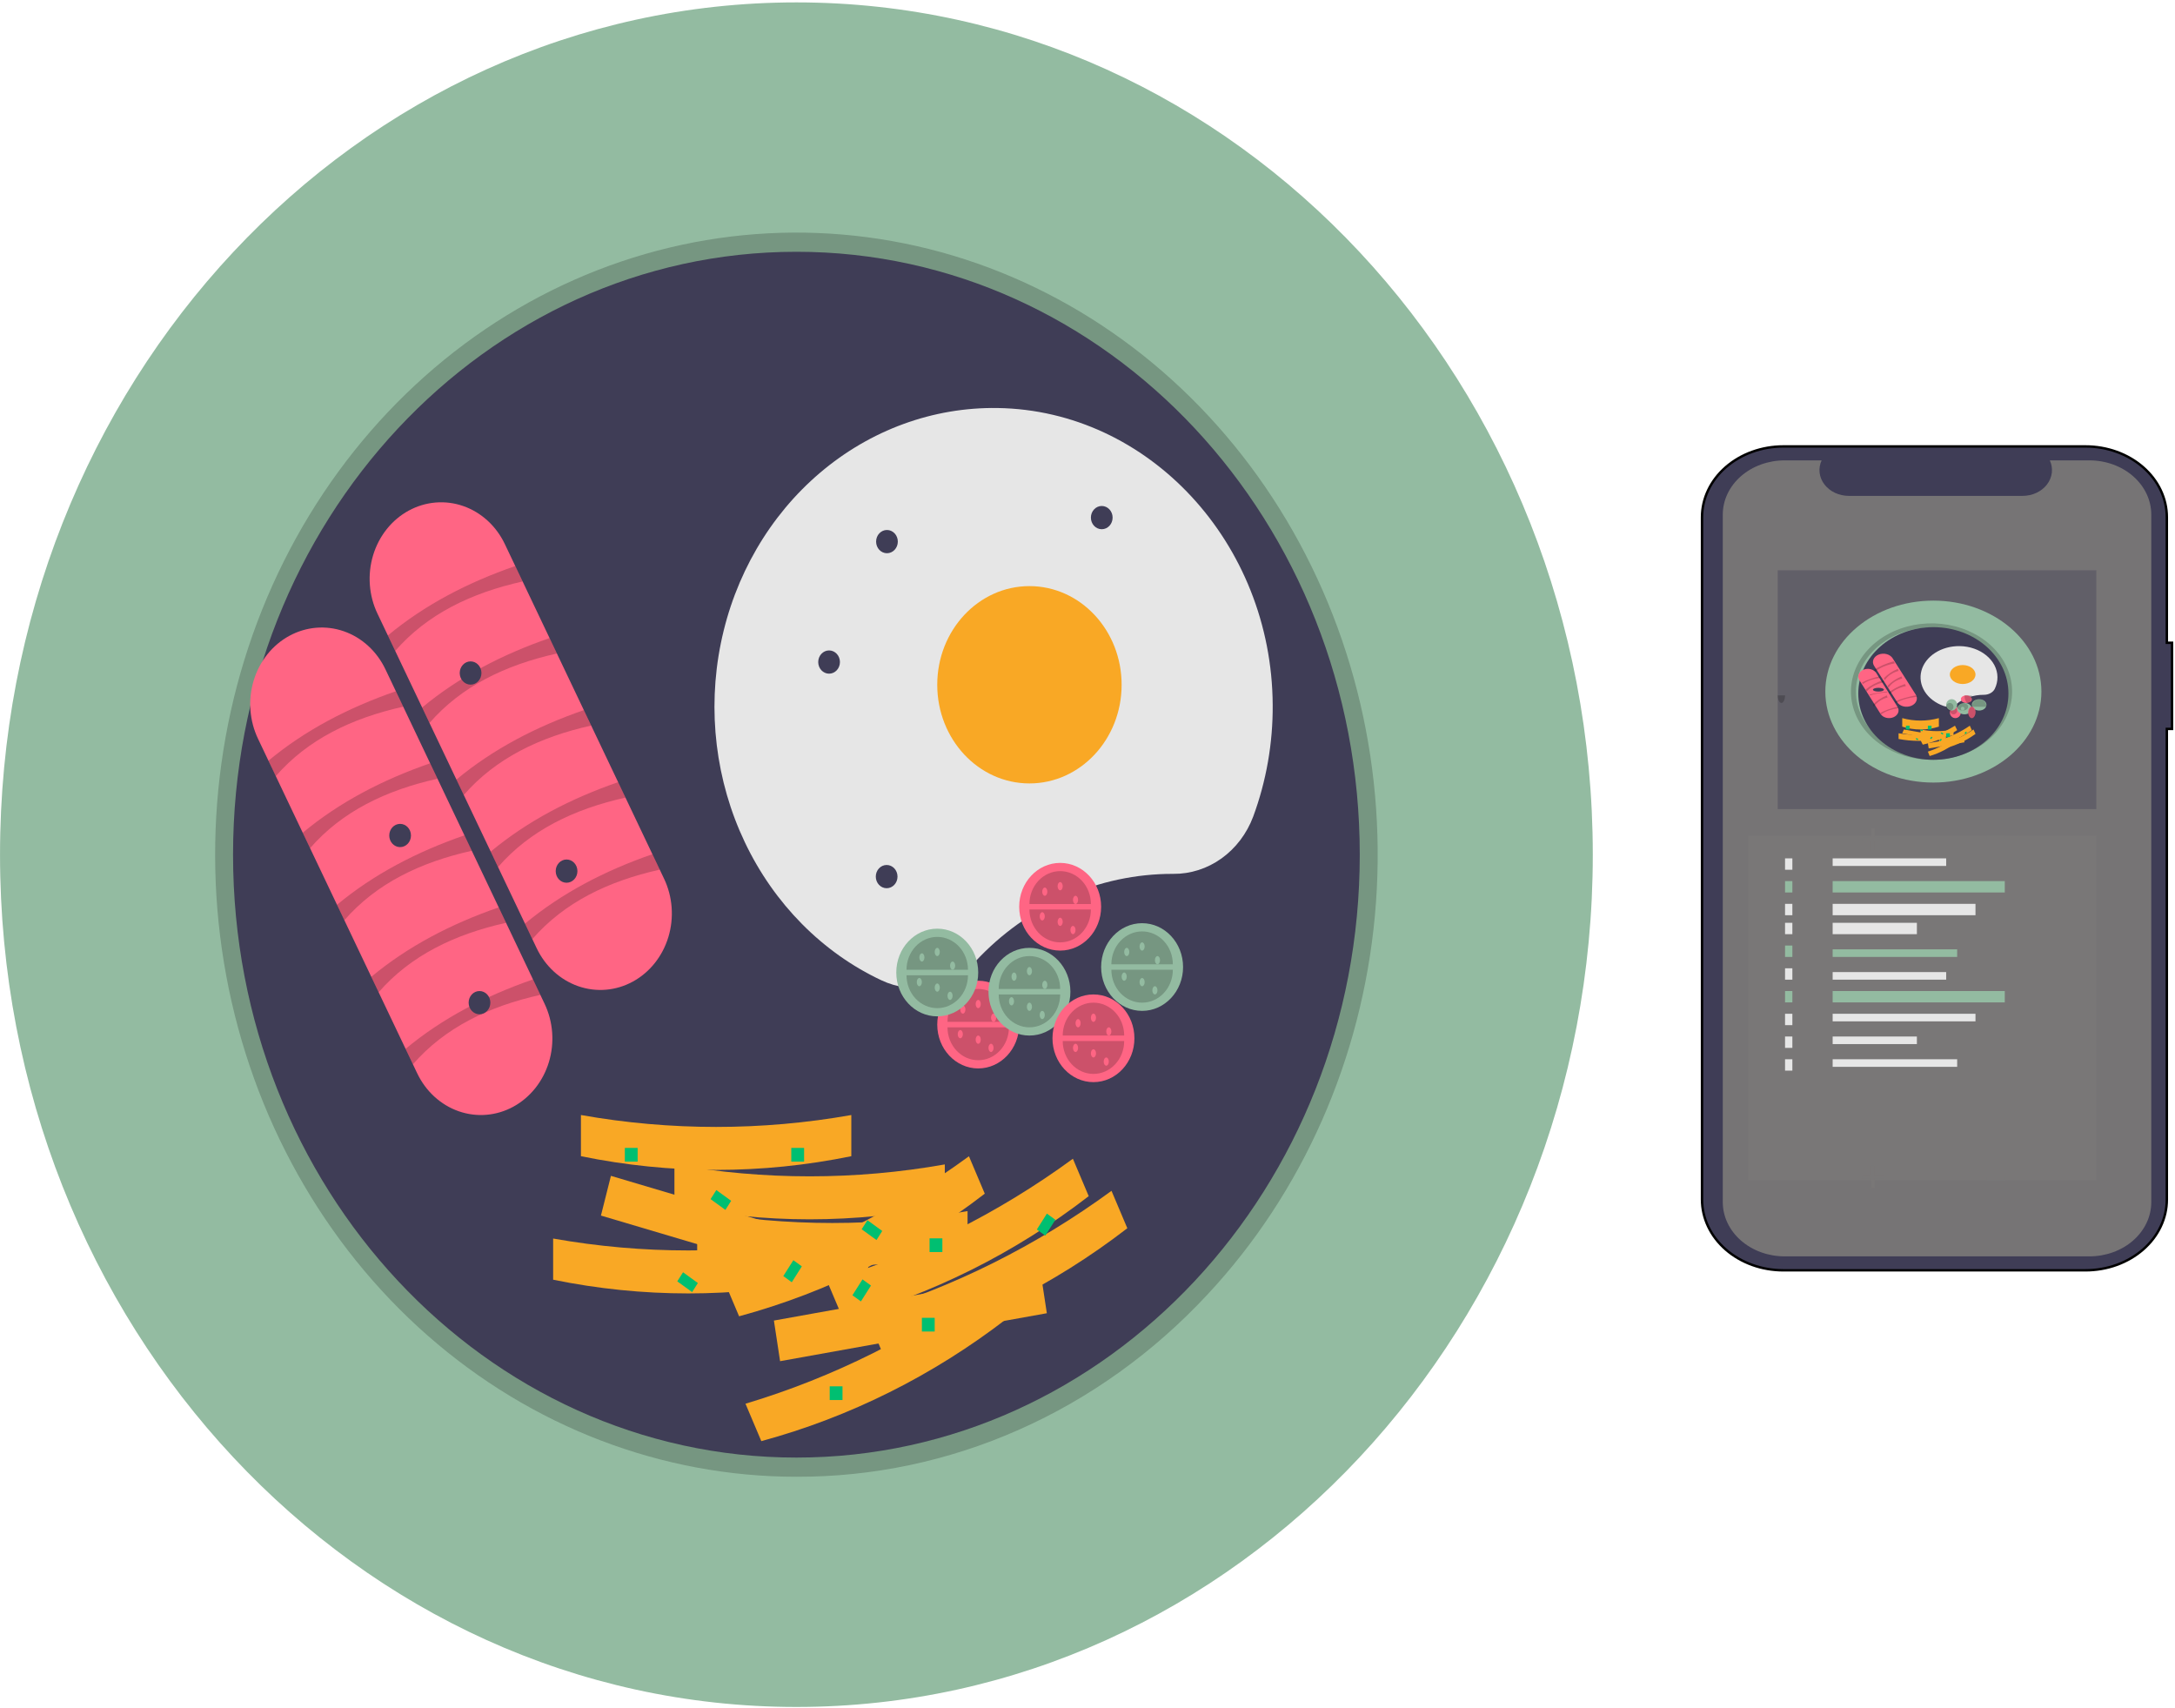 <svg width="899" height="706" viewBox="0 0 899 706" fill="none" xmlns="http://www.w3.org/2000/svg">
<path d="M329.182 705.464C510.979 705.464 658.354 547.762 658.354 353.227C658.354 158.693 510.979 0.991 329.182 0.991C147.386 0.991 0.01 158.693 0.01 353.227C0.01 547.762 147.386 705.464 329.182 705.464Z" fill="#93BBA1"/>
<path opacity="0.2" d="M329.182 610.326C273.596 610.325 219.73 589.701 176.762 551.967C133.794 514.232 104.382 461.723 93.538 403.385C82.694 345.047 91.089 284.491 117.292 232.034C143.495 179.576 185.886 138.464 237.24 115.702C288.595 92.94 345.737 89.936 398.929 107.203C452.121 124.469 498.073 160.938 528.955 210.394C559.837 259.85 573.737 319.235 568.289 378.429C562.841 437.623 538.38 492.965 499.075 535.024C476.816 558.972 450.339 577.959 421.177 590.885C392.015 603.81 360.747 610.418 329.182 610.326ZM329.182 111.985C204.871 111.985 103.737 220.206 103.737 353.227C103.737 486.248 204.871 594.47 329.182 594.47C453.493 594.47 554.628 486.248 554.628 353.227C554.628 220.206 453.493 111.985 329.182 111.985Z" fill="black"/>
<path d="M329.182 602.398C457.784 602.398 562.037 490.84 562.037 353.227C562.037 215.614 457.784 104.057 329.182 104.057C200.58 104.057 96.328 215.614 96.328 353.227C96.328 490.84 200.58 602.398 329.182 602.398Z" fill="#3F3D56"/>
<path d="M156.013 253.594C154.247 249.893 153.18 245.856 152.874 241.714C152.567 237.571 153.026 233.404 154.225 229.452C155.424 225.499 157.339 221.838 159.861 218.678C162.383 215.518 165.462 212.921 168.923 211.035C172.383 209.15 176.157 208.012 180.029 207.688C183.901 207.364 187.794 207.86 191.486 209.147C195.179 210.434 198.598 212.487 201.549 215.189C204.499 217.891 206.923 221.189 208.682 224.894L274.469 363.132C276.235 366.833 277.302 370.871 277.609 375.013C277.916 379.156 277.456 383.322 276.258 387.275C275.059 391.227 273.143 394.888 270.621 398.048C268.099 401.208 265.02 403.806 261.56 405.691C258.099 407.577 254.325 408.715 250.453 409.039C246.582 409.363 242.688 408.867 238.996 407.58C235.303 406.293 231.884 404.239 228.934 401.537C225.983 398.835 223.559 395.538 221.801 391.833L156.013 253.594Z" fill="#FF6584"/>
<path opacity="0.2" d="M163.351 269.013L160.315 262.633C175.468 250.034 193.263 240.768 212.983 233.933L216.019 240.313C194.676 245.069 176.517 253.871 163.351 269.013Z" fill="black"/>
<path opacity="0.2" d="M177.521 298.788L174.484 292.407C189.638 279.808 207.432 270.542 227.153 263.707L230.189 270.087C208.845 274.843 190.687 283.645 177.521 298.788Z" fill="black"/>
<path opacity="0.2" d="M191.69 328.562L188.654 322.182C203.808 309.583 221.602 300.317 241.322 293.481L244.359 299.862C223.015 304.618 204.857 313.419 191.69 328.562Z" fill="black"/>
<path opacity="0.2" d="M205.86 358.336L202.824 351.956C217.977 339.357 235.771 330.091 255.492 323.256L258.528 329.636C237.185 334.392 219.026 343.194 205.86 358.336Z" fill="black"/>
<path opacity="0.2" d="M220.03 388.111L216.993 381.73C232.147 369.131 249.941 359.865 269.661 353.03L272.698 359.41C251.354 364.166 233.196 372.968 220.03 388.111Z" fill="black"/>
<path d="M106.658 305.346C104.892 301.645 103.826 297.608 103.519 293.465C103.213 289.323 103.672 285.157 104.871 281.204C106.07 277.252 107.985 273.592 110.507 270.432C113.029 267.272 116.108 264.675 119.569 262.79C123.029 260.904 126.803 259.767 130.674 259.442C134.545 259.118 138.438 259.614 142.131 260.901C145.823 262.187 149.242 264.24 152.193 266.942C155.143 269.644 157.567 272.941 159.326 276.645L225.113 414.883C228.66 422.356 229.29 431.03 226.864 438.999C224.438 446.967 219.155 453.58 212.176 457.383C205.196 461.187 197.091 461.869 189.641 459.282C182.192 456.694 176.007 451.048 172.445 443.584L106.658 305.346Z" fill="#FF6584"/>
<path opacity="0.2" d="M113.995 320.765L110.959 314.384C126.113 301.785 143.907 292.519 163.627 285.684L166.664 292.064C145.32 296.82 127.162 305.622 113.995 320.765Z" fill="black"/>
<path opacity="0.2" d="M128.165 350.539L125.129 344.159C140.282 331.56 158.076 322.294 177.797 315.458L180.833 321.839C159.49 326.595 141.331 335.396 128.165 350.539Z" fill="black"/>
<path opacity="0.2" d="M142.335 380.313L139.298 373.933C154.452 361.334 172.246 352.068 191.966 345.233L195.003 351.613C173.659 356.369 155.501 365.171 142.335 380.313Z" fill="black"/>
<path opacity="0.2" d="M156.504 410.088L153.468 403.707C168.621 391.108 186.416 381.842 206.136 375.007L209.173 381.387C187.829 386.143 169.67 394.945 156.504 410.088Z" fill="black"/>
<path opacity="0.2" d="M170.674 439.862L167.638 433.482C182.791 420.883 200.585 411.617 220.306 404.781L223.342 411.162C201.998 415.918 183.84 424.719 170.674 439.862Z" fill="black"/>
<path d="M484.772 361.156L484.979 361.156C492.065 361.219 499.005 358.996 504.892 354.776C510.78 350.556 515.342 344.536 517.983 337.5C523.417 322.803 526.155 307.125 526.048 291.321C525.679 224.429 474.822 169.552 412.315 168.627C385.694 168.228 359.764 177.692 338.92 195.414C318.075 213.136 303.599 238.026 297.945 265.865C292.291 293.704 295.807 322.778 307.897 348.159C319.988 373.541 339.908 393.668 364.282 405.128C370.723 408.18 377.876 409.077 384.802 407.703C391.728 406.328 398.105 402.746 403.095 397.426C413.799 385.912 426.527 376.779 440.545 370.554C454.563 364.329 469.594 361.135 484.772 361.156Z" fill="#E6E6E6"/>
<path d="M425.499 323.78C446.543 323.78 463.603 305.525 463.603 283.007C463.603 260.488 446.543 242.233 425.499 242.233C404.455 242.233 387.396 260.488 387.396 283.007C387.396 305.525 404.455 323.78 425.499 323.78Z" fill="#F9A825"/>
<path d="M342.687 278.422C345.166 278.422 347.176 276.271 347.176 273.618C347.176 270.966 345.166 268.815 342.687 268.815C340.208 268.815 338.198 270.966 338.198 273.618C338.198 276.271 340.208 278.422 342.687 278.422Z" fill="#3F3D56"/>
<path d="M194.507 282.952C196.986 282.952 198.995 280.802 198.995 278.149C198.995 275.496 196.986 273.345 194.507 273.345C192.028 273.345 190.018 275.496 190.018 278.149C190.018 280.802 192.028 282.952 194.507 282.952Z" fill="#3F3D56"/>
<path d="M366.61 228.642C369.089 228.642 371.099 226.492 371.099 223.839C371.099 221.186 369.089 219.036 366.61 219.036C364.131 219.036 362.121 221.186 362.121 223.839C362.121 226.492 364.131 228.642 366.61 228.642Z" fill="#3F3D56"/>
<path d="M366.482 367.091C368.961 367.091 370.971 364.941 370.971 362.288C370.971 359.635 368.961 357.485 366.482 357.485C364.003 357.485 361.994 359.635 361.994 362.288C361.994 364.941 364.003 367.091 366.482 367.091Z" fill="#3F3D56"/>
<path d="M455.391 218.722C457.87 218.722 459.879 216.571 459.879 213.919C459.879 211.266 457.87 209.115 455.391 209.115C452.912 209.115 450.902 211.266 450.902 213.919C450.902 216.571 452.912 218.722 455.391 218.722Z" fill="#3F3D56"/>
<path d="M165.381 350.102C167.86 350.102 169.869 347.952 169.869 345.299C169.869 342.646 167.86 340.496 165.381 340.496C162.902 340.496 160.892 342.646 160.892 345.299C160.892 347.952 162.902 350.102 165.381 350.102Z" fill="#3F3D56"/>
<path d="M198.192 419.191C200.671 419.191 202.681 417.04 202.681 414.387C202.681 411.735 200.671 409.584 198.192 409.584C195.713 409.584 193.703 411.735 193.703 414.387C193.703 417.04 195.713 419.191 198.192 419.191Z" fill="#3F3D56"/>
<path d="M404.331 441.57C413.684 441.57 421.266 433.456 421.266 423.448C421.266 413.44 413.684 405.327 404.331 405.327C394.978 405.327 387.396 413.44 387.396 423.448C387.396 433.456 394.978 441.57 404.331 441.57Z" fill="#FF6584"/>
<path opacity="0.2" d="M417.032 424.581C417.032 428.185 415.694 431.642 413.312 434.191C410.93 436.74 407.699 438.172 404.331 438.172C400.962 438.172 397.732 436.74 395.35 434.191C392.968 431.642 391.63 428.185 391.63 424.581" fill="black"/>
<path opacity="0.2" d="M391.63 422.315C391.63 418.711 392.968 415.254 395.35 412.705C397.732 410.156 400.962 408.724 404.331 408.724C407.699 408.724 410.93 410.156 413.312 412.705C415.694 415.254 417.032 418.711 417.032 422.315" fill="black"/>
<path d="M397.98 418.918C398.565 418.918 399.039 418.157 399.039 417.219C399.039 416.281 398.565 415.52 397.98 415.52C397.396 415.52 396.922 416.281 396.922 417.219C396.922 418.157 397.396 418.918 397.98 418.918Z" fill="#FF6584"/>
<path d="M404.331 416.653C404.915 416.653 405.389 415.892 405.389 414.954C405.389 414.015 404.915 413.255 404.331 413.255C403.746 413.255 403.272 414.015 403.272 414.954C403.272 415.892 403.746 416.653 404.331 416.653Z" fill="#FF6584"/>
<path d="M404.331 431.376C404.915 431.376 405.389 430.616 405.389 429.677C405.389 428.739 404.915 427.978 404.331 427.978C403.746 427.978 403.272 428.739 403.272 429.677C403.272 430.616 403.746 431.376 404.331 431.376Z" fill="#FF6584"/>
<path d="M410.681 422.315C411.266 422.315 411.74 421.555 411.74 420.617C411.74 419.678 411.266 418.918 410.681 418.918C410.097 418.918 409.623 419.678 409.623 420.617C409.623 421.555 410.097 422.315 410.681 422.315Z" fill="#FF6584"/>
<path d="M409.623 434.774C410.208 434.774 410.681 434.013 410.681 433.075C410.681 432.137 410.208 431.376 409.623 431.376C409.039 431.376 408.565 432.137 408.565 433.075C408.565 434.013 409.039 434.774 409.623 434.774Z" fill="#FF6584"/>
<path d="M396.922 429.111C397.506 429.111 397.98 428.35 397.98 427.412C397.98 426.474 397.506 425.713 396.922 425.713C396.337 425.713 395.863 426.474 395.863 427.412C395.863 428.35 396.337 429.111 396.922 429.111Z" fill="#FF6584"/>
<path d="M438.201 392.868C447.554 392.868 455.136 384.755 455.136 374.747C455.136 364.738 447.554 356.625 438.201 356.625C428.848 356.625 421.266 364.738 421.266 374.747C421.266 384.755 428.848 392.868 438.201 392.868Z" fill="#FF6584"/>
<path opacity="0.2" d="M450.902 375.879C450.902 379.484 449.564 382.941 447.182 385.49C444.8 388.038 441.569 389.47 438.201 389.47C434.832 389.47 431.601 388.038 429.22 385.49C426.838 382.941 425.5 379.484 425.5 375.879" fill="black"/>
<path opacity="0.2" d="M425.5 373.614C425.5 370.009 426.838 366.553 429.22 364.004C431.601 361.455 434.832 360.023 438.201 360.023C441.569 360.023 444.8 361.455 447.182 364.004C449.564 366.553 450.902 370.009 450.902 373.614" fill="black"/>
<path d="M431.85 370.216C432.435 370.216 432.908 369.456 432.908 368.517C432.908 367.579 432.435 366.818 431.85 366.818C431.266 366.818 430.792 367.579 430.792 368.517C430.792 369.456 431.266 370.216 431.85 370.216Z" fill="#FF6584"/>
<path d="M438.201 367.951C438.785 367.951 439.259 367.19 439.259 366.252C439.259 365.314 438.785 364.553 438.201 364.553C437.616 364.553 437.142 365.314 437.142 366.252C437.142 367.19 437.616 367.951 438.201 367.951Z" fill="#FF6584"/>
<path d="M438.201 382.675C438.785 382.675 439.259 381.914 439.259 380.976C439.259 380.038 438.785 379.277 438.201 379.277C437.616 379.277 437.142 380.038 437.142 380.976C437.142 381.914 437.616 382.675 438.201 382.675Z" fill="#FF6584"/>
<path d="M444.551 373.614C445.136 373.614 445.61 372.853 445.61 371.915C445.61 370.977 445.136 370.216 444.551 370.216C443.967 370.216 443.493 370.977 443.493 371.915C443.493 372.853 443.967 373.614 444.551 373.614Z" fill="#FF6584"/>
<path d="M443.493 386.073C444.077 386.073 444.551 385.312 444.551 384.374C444.551 383.435 444.077 382.675 443.493 382.675C442.908 382.675 442.434 383.435 442.434 384.374C442.434 385.312 442.908 386.073 443.493 386.073Z" fill="#FF6584"/>
<path d="M430.792 380.41C431.376 380.41 431.85 379.649 431.85 378.711C431.85 377.772 431.376 377.012 430.792 377.012C430.207 377.012 429.733 377.772 429.733 378.711C429.733 379.649 430.207 380.41 430.792 380.41Z" fill="#FF6584"/>
<path d="M472.07 417.785C481.423 417.785 489.005 409.672 489.005 399.664C489.005 389.655 481.423 381.542 472.07 381.542C462.717 381.542 455.135 389.655 455.135 399.664C455.135 409.672 462.717 417.785 472.07 417.785Z" fill="#93BBA1"/>
<path opacity="0.2" d="M484.772 400.796C484.772 404.401 483.434 407.858 481.052 410.407C478.67 412.956 475.439 414.387 472.07 414.387C468.702 414.387 465.471 412.956 463.089 410.407C460.707 407.858 459.369 404.401 459.369 400.796" fill="black"/>
<path opacity="0.2" d="M459.369 398.531C459.369 394.926 460.707 391.47 463.089 388.921C465.471 386.372 468.702 384.94 472.07 384.94C475.439 384.94 478.67 386.372 481.052 388.921C483.434 391.47 484.772 394.926 484.772 398.531" fill="black"/>
<path d="M465.72 395.133C466.304 395.133 466.778 394.373 466.778 393.434C466.778 392.496 466.304 391.736 465.72 391.736C465.135 391.736 464.661 392.496 464.661 393.434C464.661 394.373 465.135 395.133 465.72 395.133Z" fill="#93BBA1"/>
<path d="M472.07 392.868C472.655 392.868 473.129 392.107 473.129 391.169C473.129 390.231 472.655 389.47 472.07 389.47C471.486 389.47 471.012 390.231 471.012 391.169C471.012 392.107 471.486 392.868 472.07 392.868Z" fill="#93BBA1"/>
<path d="M472.07 407.592C472.655 407.592 473.129 406.831 473.129 405.893C473.129 404.955 472.655 404.194 472.07 404.194C471.486 404.194 471.012 404.955 471.012 405.893C471.012 406.831 471.486 407.592 472.07 407.592Z" fill="#93BBA1"/>
<path d="M478.421 398.531C479.005 398.531 479.479 397.77 479.479 396.832C479.479 395.894 479.005 395.133 478.421 395.133C477.836 395.133 477.362 395.894 477.362 396.832C477.362 397.77 477.836 398.531 478.421 398.531Z" fill="#93BBA1"/>
<path d="M477.363 410.99C477.947 410.99 478.421 410.229 478.421 409.291C478.421 408.352 477.947 407.592 477.363 407.592C476.778 407.592 476.304 408.352 476.304 409.291C476.304 410.229 476.778 410.99 477.363 410.99Z" fill="#93BBA1"/>
<path d="M464.661 405.327C465.246 405.327 465.72 404.566 465.72 403.628C465.72 402.689 465.246 401.929 464.661 401.929C464.077 401.929 463.603 402.689 463.603 403.628C463.603 404.566 464.077 405.327 464.661 405.327Z" fill="#93BBA1"/>
<path d="M387.396 420.05C396.749 420.05 404.331 411.937 404.331 401.929C404.331 391.921 396.749 383.807 387.396 383.807C378.043 383.807 370.461 391.921 370.461 401.929C370.461 411.937 378.043 420.05 387.396 420.05Z" fill="#93BBA1"/>
<path opacity="0.2" d="M400.097 403.061C400.097 406.666 398.759 410.123 396.377 412.672C393.995 415.221 390.765 416.653 387.396 416.653C384.027 416.653 380.797 415.221 378.415 412.672C376.033 410.123 374.695 406.666 374.695 403.061" fill="black"/>
<path opacity="0.2" d="M374.695 400.796C374.695 397.192 376.033 393.735 378.415 391.186C380.797 388.637 384.027 387.205 387.396 387.205C390.765 387.205 393.995 388.637 396.377 391.186C398.759 393.735 400.097 397.192 400.097 400.796" fill="black"/>
<path d="M381.045 397.398C381.63 397.398 382.104 396.638 382.104 395.7C382.104 394.761 381.63 394.001 381.045 394.001C380.461 394.001 379.987 394.761 379.987 395.7C379.987 396.638 380.461 397.398 381.045 397.398Z" fill="#93BBA1"/>
<path d="M387.396 395.133C387.98 395.133 388.454 394.373 388.454 393.434C388.454 392.496 387.98 391.736 387.396 391.736C386.811 391.736 386.338 392.496 386.338 393.434C386.338 394.373 386.811 395.133 387.396 395.133Z" fill="#93BBA1"/>
<path d="M387.396 409.857C387.98 409.857 388.454 409.096 388.454 408.158C388.454 407.22 387.98 406.459 387.396 406.459C386.811 406.459 386.338 407.22 386.338 408.158C386.338 409.096 386.811 409.857 387.396 409.857Z" fill="#93BBA1"/>
<path d="M393.747 400.796C394.331 400.796 394.805 400.036 394.805 399.097C394.805 398.159 394.331 397.398 393.747 397.398C393.162 397.398 392.688 398.159 392.688 399.097C392.688 400.036 393.162 400.796 393.747 400.796Z" fill="#93BBA1"/>
<path d="M392.688 413.255C393.273 413.255 393.747 412.494 393.747 411.556C393.747 410.618 393.273 409.857 392.688 409.857C392.104 409.857 391.63 410.618 391.63 411.556C391.63 412.494 392.104 413.255 392.688 413.255Z" fill="#93BBA1"/>
<path d="M379.987 407.592C380.572 407.592 381.045 406.831 381.045 405.893C381.045 404.955 380.572 404.194 379.987 404.194C379.402 404.194 378.929 404.955 378.929 405.893C378.929 406.831 379.402 407.592 379.987 407.592Z" fill="#93BBA1"/>
<path d="M425.499 427.978C434.852 427.978 442.434 419.865 442.434 409.857C442.434 399.849 434.852 391.736 425.499 391.736C416.147 391.736 408.565 399.849 408.565 409.857C408.565 419.865 416.147 427.978 425.499 427.978Z" fill="#93BBA1"/>
<path opacity="0.2" d="M438.201 410.99C438.201 412.774 437.872 414.542 437.234 416.191C436.595 417.84 435.66 419.338 434.48 420.6C433.301 421.862 431.901 422.863 430.36 423.546C428.819 424.229 427.167 424.581 425.499 424.581C423.832 424.581 422.18 424.229 420.639 423.546C419.098 422.863 417.698 421.862 416.518 420.6C415.339 419.338 414.403 417.84 413.765 416.191C413.127 414.542 412.798 412.774 412.798 410.99" fill="black"/>
<path opacity="0.2" d="M412.798 408.724C412.798 406.94 413.127 405.172 413.765 403.523C414.403 401.874 415.339 400.376 416.518 399.114C417.698 397.852 419.098 396.851 420.639 396.168C422.18 395.485 423.832 395.133 425.499 395.133C427.167 395.133 428.819 395.485 430.36 396.168C431.901 396.851 433.301 397.852 434.48 399.114C435.66 400.376 436.595 401.874 437.234 403.523C437.872 405.172 438.201 406.94 438.201 408.724" fill="black"/>
<path d="M419.149 405.327C419.733 405.327 420.207 404.566 420.207 403.628C420.207 402.689 419.733 401.929 419.149 401.929C418.564 401.929 418.09 402.689 418.09 403.628C418.09 404.566 418.564 405.327 419.149 405.327Z" fill="#93BBA1"/>
<path d="M425.499 403.061C426.084 403.061 426.558 402.301 426.558 401.363C426.558 400.424 426.084 399.664 425.499 399.664C424.915 399.664 424.441 400.424 424.441 401.363C424.441 402.301 424.915 403.061 425.499 403.061Z" fill="#93BBA1"/>
<path d="M425.499 417.785C426.084 417.785 426.558 417.024 426.558 416.086C426.558 415.148 426.084 414.387 425.499 414.387C424.915 414.387 424.441 415.148 424.441 416.086C424.441 417.024 424.915 417.785 425.499 417.785Z" fill="#93BBA1"/>
<path d="M431.85 408.724C432.435 408.724 432.908 407.964 432.908 407.025C432.908 406.087 432.435 405.327 431.85 405.327C431.266 405.327 430.792 406.087 430.792 407.025C430.792 407.964 431.266 408.724 431.85 408.724Z" fill="#93BBA1"/>
<path d="M430.792 421.183C431.376 421.183 431.85 420.422 431.85 419.484C431.85 418.546 431.376 417.785 430.792 417.785C430.207 417.785 429.733 418.546 429.733 419.484C429.733 420.422 430.207 421.183 430.792 421.183Z" fill="#93BBA1"/>
<path d="M418.09 415.52C418.675 415.52 419.149 414.759 419.149 413.821C419.149 412.883 418.675 412.122 418.09 412.122C417.506 412.122 417.032 412.883 417.032 413.821C417.032 414.759 417.506 415.52 418.09 415.52Z" fill="#93BBA1"/>
<path d="M451.96 447.233C461.313 447.233 468.895 439.119 468.895 429.111C468.895 419.103 461.313 410.99 451.96 410.99C442.607 410.99 435.025 419.103 435.025 429.111C435.025 439.119 442.607 447.233 451.96 447.233Z" fill="#FF6584"/>
<path opacity="0.2" d="M464.661 430.244C464.661 433.848 463.323 437.305 460.941 439.854C458.559 442.403 455.329 443.835 451.96 443.835C448.592 443.835 445.361 442.403 442.979 439.854C440.597 437.305 439.259 433.848 439.259 430.244" fill="black"/>
<path opacity="0.2" d="M439.259 427.978C439.259 424.374 440.597 420.917 442.979 418.368C445.361 415.819 448.592 414.387 451.96 414.387C455.329 414.387 458.559 415.819 460.941 418.368C463.323 420.917 464.661 424.374 464.661 427.978" fill="black"/>
<path d="M445.61 424.581C446.194 424.581 446.668 423.82 446.668 422.882C446.668 421.943 446.194 421.183 445.61 421.183C445.025 421.183 444.551 421.943 444.551 422.882C444.551 423.82 445.025 424.581 445.61 424.581Z" fill="#FF6584"/>
<path d="M451.96 422.315C452.545 422.315 453.019 421.555 453.019 420.617C453.019 419.678 452.545 418.918 451.96 418.918C451.376 418.918 450.902 419.678 450.902 420.617C450.902 421.555 451.376 422.315 451.96 422.315Z" fill="#FF6584"/>
<path d="M451.96 437.039C452.545 437.039 453.019 436.279 453.019 435.34C453.019 434.402 452.545 433.641 451.96 433.641C451.376 433.641 450.902 434.402 450.902 435.34C450.902 436.279 451.376 437.039 451.96 437.039Z" fill="#FF6584"/>
<path d="M458.311 427.978C458.895 427.978 459.369 427.218 459.369 426.28C459.369 425.341 458.895 424.581 458.311 424.581C457.726 424.581 457.253 425.341 457.253 426.28C457.253 427.218 457.726 427.978 458.311 427.978Z" fill="#FF6584"/>
<path d="M457.252 440.437C457.837 440.437 458.311 439.676 458.311 438.738C458.311 437.8 457.837 437.039 457.252 437.039C456.668 437.039 456.194 437.8 456.194 438.738C456.194 439.676 456.668 440.437 457.252 440.437Z" fill="#FF6584"/>
<path d="M444.551 434.774C445.136 434.774 445.61 434.013 445.61 433.075C445.61 432.137 445.136 431.376 444.551 431.376C443.967 431.376 443.493 432.137 443.493 433.075C443.493 434.013 443.967 434.774 444.551 434.774Z" fill="#FF6584"/>
<path d="M234.179 364.826C236.658 364.826 238.667 362.676 238.667 360.023C238.667 357.37 236.658 355.22 234.179 355.22C231.699 355.22 229.69 357.37 229.69 360.023C229.69 362.676 231.699 364.826 234.179 364.826Z" fill="#3F3D56"/>
<path d="M356.192 534.371L248.388 502.379L252.517 485.965L360.322 517.957L356.192 534.371Z" fill="#F9A825"/>
<path d="M340.388 528.885C303.471 536.447 265.549 536.447 228.631 528.885V511.87C265.631 518.432 303.388 518.432 340.388 511.87V528.885Z" fill="#F9A825"/>
<path d="M351.877 477.839C314.96 485.401 277.038 485.401 240.12 477.839V460.824C277.12 467.386 314.877 467.386 351.877 460.824V477.839Z" fill="#F9A825"/>
<path d="M390.522 498.257C353.605 505.82 315.682 505.82 278.765 498.257V481.242C315.765 487.804 353.522 487.804 390.522 481.242V498.257Z" fill="#F9A825"/>
<path d="M399.922 517.541C363.005 525.104 325.082 525.104 288.165 517.541V500.526C325.165 507.088 362.922 507.088 399.922 500.526V517.541Z" fill="#F9A825"/>
<path d="M432.695 542.74L322.437 562.558L319.88 545.77L430.137 525.952L432.695 542.74Z" fill="#F9A825"/>
<path d="M416.225 544.921C385.656 568.5 351.204 585.695 314.677 595.602L308.135 580.141C344.343 569.292 378.646 552.172 409.683 529.46L416.225 544.921Z" fill="#F9A825"/>
<path d="M407.039 493.328C376.471 516.907 342.019 534.101 305.491 544.009L298.95 528.548C335.157 517.699 369.46 500.579 400.498 477.867L407.039 493.328Z" fill="#F9A825"/>
<path d="M450.004 494.356C419.436 517.935 384.984 535.129 348.456 545.037L341.914 529.576C378.122 518.727 412.425 501.607 443.462 478.895L450.004 494.356Z" fill="#F9A825"/>
<path d="M465.96 507.616C435.391 531.194 400.939 548.389 364.411 558.297L357.87 542.835C394.077 531.986 428.381 514.866 459.418 492.155L465.96 507.616Z" fill="#F9A825"/>
<path d="M332.358 474.415H327.065V480.078H332.358V474.415Z" fill="#00BF71"/>
<path d="M348.234 572.95H342.942V578.613H348.234V572.95Z" fill="#00BF71"/>
<path d="M263.56 474.415H258.267V480.078H263.56V474.415Z" fill="#00BF71"/>
<path d="M386.338 544.635H381.045V550.298H386.338V544.635Z" fill="#00BF71"/>
<path d="M389.513 511.79H384.221V517.453H389.513V511.79Z" fill="#00BF71"/>
<path d="M302.213 496.285L296.082 491.834L293.705 495.583L299.836 500.034L302.213 496.285Z" fill="#00BF71"/>
<path d="M364.66 508.744L358.529 504.292L356.152 508.041L362.283 512.493L364.66 508.744Z" fill="#00BF71"/>
<path d="M288.453 530.263L282.322 525.812L279.945 529.561L286.076 534.012L288.453 530.263Z" fill="#00BF71"/>
<path d="M327.266 529.933L331.426 523.373L327.923 520.829L323.763 527.39L327.266 529.933Z" fill="#00BF71"/>
<path d="M355.844 537.862L360.004 531.301L356.5 528.757L352.341 535.318L355.844 537.862Z" fill="#00BF71"/>
<path d="M432.058 510.678L436.218 504.117L432.715 501.574L428.555 508.134L432.058 510.678Z" fill="#00BF71"/>
<path d="M895.626 265.154V265.654H896.126H897.778V301.244H896.126H895.626V301.744V495.754C895.626 499.585 894.761 503.38 893.077 506.924C891.394 510.469 888.924 513.694 885.805 516.414C882.685 519.134 878.979 521.294 874.895 522.77C870.811 524.245 866.432 525.004 862.008 525.004H737.118C732.694 525.004 728.315 524.245 724.231 522.77C720.147 521.294 716.441 519.134 713.321 516.414C710.202 513.694 707.732 510.469 706.049 506.924C704.365 503.38 703.5 499.585 703.5 495.754V213.751C703.5 209.92 704.365 206.124 706.049 202.58C707.732 199.036 710.202 195.811 713.321 193.091C716.441 190.371 720.147 188.21 724.231 186.735C728.315 185.26 732.694 184.5 737.118 184.5H862.008C866.432 184.5 870.811 185.26 874.895 186.735C878.979 188.21 882.685 190.371 885.805 193.091C888.924 195.811 891.394 199.036 893.077 202.58C894.761 206.124 895.626 209.92 895.626 213.751V265.154Z" fill="#3F3D56" stroke="black"/>
<path d="M863.621 190.266H847.257C848.009 191.883 848.297 193.638 848.093 195.376C847.89 197.113 847.202 198.78 846.091 200.23C844.98 201.679 843.479 202.867 841.72 203.689C839.962 204.51 838 204.94 836.007 204.94H764.19C762.198 204.94 760.236 204.51 758.478 203.689C756.719 202.867 755.218 201.679 754.107 200.23C752.995 198.78 752.308 197.113 752.104 195.376C751.901 193.638 752.188 191.883 752.941 190.266H737.657C734.299 190.266 730.973 190.846 727.87 191.973C724.767 193.099 721.948 194.751 719.573 196.832C717.198 198.914 715.315 201.386 714.029 204.105C712.744 206.825 712.083 209.741 712.083 212.685V496.82C712.083 499.764 712.744 502.679 714.029 505.399C715.315 508.119 717.198 510.59 719.573 512.672C721.948 514.754 724.767 516.405 727.87 517.532C730.973 518.658 734.299 519.238 737.657 519.238H863.621C866.979 519.238 870.305 518.658 873.408 517.532C876.51 516.405 879.33 514.754 881.705 512.672C884.079 510.59 885.963 508.119 887.248 505.399C888.534 502.679 889.195 499.764 889.195 496.82V212.685C889.195 206.739 886.501 201.037 881.704 196.832C876.908 192.628 870.403 190.266 863.621 190.266Z" fill="#797777" fill-opacity="0.96"/>
<path d="M866.489 345.353H722.679V487.907H866.489V345.353Z" fill="#797777" fill-opacity="0.96"/>
<path d="M804.423 354.752H757.496V357.885H804.423V354.752Z" fill="#E6E6E6"/>
<path d="M828.644 364.151H757.496V368.851H828.644V364.151Z" fill="#93BBA1"/>
<path d="M816.534 373.551H757.496V378.25H816.534V373.551Z" fill="#E6E6E6"/>
<path d="M792.313 381.383H757.496V386.083H792.313V381.383Z" fill="#E6E6E6"/>
<path d="M808.965 392.349H757.496V395.482H808.965V392.349Z" fill="#93BBA1"/>
<path d="M740.845 354.752H737.817V359.452H740.845V354.752Z" fill="#E6E6E6"/>
<path d="M740.845 364.151H737.817V368.851H740.845V364.151Z" fill="#93BBA1"/>
<path d="M740.845 373.551H737.817V378.25H740.845V373.551Z" fill="#E6E6E6"/>
<path d="M740.845 381.383H737.817V386.083H740.845V381.383Z" fill="#E6E6E6"/>
<path d="M740.845 390.782H737.817V395.482H740.845V390.782Z" fill="#93BBA1"/>
<path d="M804.423 401.748H757.496V404.881H804.423V401.748Z" fill="#E6E6E6"/>
<path d="M828.644 409.581H757.496V414.28H828.644V409.581Z" fill="#93BBA1"/>
<path d="M816.534 418.98H757.496V422.113H816.534V418.98Z" fill="#E6E6E6"/>
<path d="M792.313 428.379H757.496V431.512H792.313V428.379Z" fill="#E6E6E6"/>
<path d="M808.965 437.778H757.496V440.911H808.965V437.778Z" fill="#E6E6E6"/>
<path d="M740.845 400.182H737.817V404.881H740.845V400.182Z" fill="#E6E6E6"/>
<path d="M740.845 409.581H737.817V414.28H740.845V409.581Z" fill="#93BBA1"/>
<path d="M740.845 418.98H737.817V423.68H740.845V418.98Z" fill="#E6E6E6"/>
<path d="M740.845 428.379H737.817V433.079H740.845V428.379Z" fill="#E6E6E6"/>
<path d="M740.845 437.778H737.817V442.478H740.845V437.778Z" fill="#E6E6E6"/>
<path opacity="0.38" d="M866.488 235.696H734.789V334.387H866.488V235.696Z" fill="#3F3D56"/>
<path d="M778.689 346.136H774.905V342.22H773.391V346.136H769.606V347.703H773.391V351.619H774.905V347.703H778.689V346.136Z" fill="#797777" fill-opacity="0.96"/>
<path d="M828.644 346.919V345.353H821.075V346.919H828.644Z" fill="#797777" fill-opacity="0.96"/>
<path opacity="0.2" d="M804.423 249.794C804.423 250.21 804.025 250.608 803.315 250.902C802.605 251.196 801.643 251.361 800.639 251.361C799.635 251.361 798.673 251.196 797.963 250.902C797.253 250.608 796.854 250.21 796.854 249.794" fill="black"/>
<path d="M778.689 485.558H774.905V481.641H773.391V485.558H769.606V487.124H773.391V491.041H774.905V487.124H778.689V485.558Z" fill="#797777" fill-opacity="0.96"/>
<path d="M828.644 487.908V486.341H821.075V487.908H828.644Z" fill="#797777" fill-opacity="0.96"/>
<path opacity="0.2" d="M737.817 287.391C737.817 288.222 737.657 289.019 737.374 289.607C737.09 290.194 736.705 290.524 736.303 290.524C735.902 290.524 735.517 290.194 735.233 289.607C734.949 289.019 734.789 288.222 734.789 287.391" fill="black"/>
<path d="M799.125 323.422C823.788 323.422 843.782 306.589 843.782 285.825C843.782 265.061 823.788 248.228 799.125 248.228C774.462 248.228 754.469 265.061 754.469 285.825C754.469 306.589 774.462 323.422 799.125 323.422Z" fill="#93BBA1"/>
<path opacity="0.2" d="M798.368 314.022C790.663 314.022 783.197 311.76 777.241 307.622C771.285 303.483 767.208 297.724 765.705 291.326C764.202 284.927 765.366 278.286 768.998 272.532C772.63 266.779 778.505 262.27 785.624 259.773C792.742 257.277 800.663 256.948 808.036 258.841C815.409 260.735 821.778 264.735 826.059 270.159C830.34 275.583 832.266 282.096 831.511 288.588C830.756 295.081 827.365 301.15 821.917 305.763C818.832 308.39 815.162 310.472 811.12 311.89C807.077 313.308 802.743 314.032 798.368 314.022ZM798.368 259.366C781.137 259.366 767.119 271.235 767.119 285.824C767.119 300.414 781.137 312.283 798.368 312.283C815.599 312.283 829.618 300.414 829.618 285.824C829.618 271.235 815.599 259.366 798.368 259.366Z" fill="black"/>
<path d="M799.125 314.022C816.264 314.022 830.158 301.749 830.158 286.608C830.158 271.467 816.264 259.194 799.125 259.194C781.986 259.194 768.093 271.467 768.093 286.608C768.093 301.749 781.986 314.022 799.125 314.022Z" fill="#3F3D56"/>
<path d="M774.618 275.165C774.361 274.763 774.206 274.323 774.161 273.872C774.117 273.422 774.183 272.968 774.358 272.538C774.532 272.108 774.811 271.71 775.177 271.366C775.544 271.022 775.992 270.739 776.495 270.534C776.998 270.329 777.547 270.205 778.11 270.17C778.673 270.135 779.239 270.188 779.776 270.329C780.313 270.469 780.81 270.692 781.239 270.986C781.668 271.28 782.021 271.639 782.277 272.042L791.843 287.085C792.1 287.488 792.255 287.927 792.3 288.378C792.344 288.829 792.278 289.282 792.103 289.712C791.929 290.142 791.65 290.541 791.284 290.884C790.917 291.228 790.469 291.511 789.966 291.716C789.463 291.921 788.914 292.045 788.351 292.08C787.788 292.116 787.222 292.062 786.685 291.922C786.148 291.782 785.651 291.558 785.222 291.264C784.793 290.97 784.44 290.611 784.184 290.208L774.618 275.165Z" fill="#FF6584"/>
<path opacity="0.2" d="M774.643 277.992L774.148 277.137C776.619 275.449 779.52 274.208 782.735 273.292L783.23 274.147C779.75 274.784 776.79 275.963 774.643 277.992Z" fill="black"/>
<path opacity="0.2" d="M779.019 281.125L778.689 280.27C780.337 278.582 782.271 277.341 784.414 276.425L784.744 277.28C782.424 277.917 780.451 279.096 779.019 281.125Z" fill="black"/>
<path opacity="0.2" d="M780.533 284.258L780.203 283.403C781.85 281.716 783.785 280.474 785.928 279.559L786.258 280.413C783.938 281.05 781.964 282.23 780.533 284.258Z" fill="black"/>
<path opacity="0.2" d="M780.616 287.391L780.203 286.536C782.262 284.849 784.68 283.607 787.359 282.692L787.772 283.546C784.872 284.184 782.405 285.363 780.616 287.391Z" fill="black"/>
<path opacity="0.2" d="M783.725 290.524L783.23 289.954C785.701 288.829 788.603 288.002 791.818 287.391L792.313 287.961C788.833 288.386 785.872 289.172 783.725 290.524Z" fill="black"/>
<path d="M768.523 281.075C768.288 280.701 768.146 280.293 768.105 279.874C768.064 279.455 768.125 279.034 768.285 278.635C768.445 278.235 768.7 277.865 769.037 277.546C769.373 277.227 769.783 276.964 770.245 276.774C770.706 276.583 771.209 276.468 771.725 276.435C772.242 276.402 772.761 276.453 773.253 276.583C773.745 276.713 774.201 276.92 774.594 277.193C774.988 277.466 775.311 277.8 775.546 278.174L784.317 292.147C784.79 292.902 784.874 293.779 784.55 294.584C784.227 295.39 783.523 296.058 782.592 296.442C781.661 296.827 780.581 296.896 779.588 296.634C778.594 296.373 777.77 295.802 777.295 295.048L768.523 281.075Z" fill="#FF6584"/>
<path opacity="0.2" d="M770.019 282.692L769.606 282.122C771.665 280.997 774.083 280.169 776.763 279.559L777.175 280.128C774.275 280.553 771.808 281.339 770.019 282.692Z" fill="black"/>
<path opacity="0.2" d="M771.533 285.825L771.12 284.97C773.179 283.282 775.597 282.041 778.277 281.125L778.689 281.98C775.789 282.617 773.322 283.796 771.533 285.825Z" fill="black"/>
<path opacity="0.2" d="M773.047 287.391L772.634 287.106C774.693 286.544 777.111 286.13 779.79 285.825L780.203 286.11C777.303 286.322 774.836 286.715 773.047 287.391Z" fill="black"/>
<path opacity="0.2" d="M774.478 292.091L774.148 291.236C775.795 289.548 777.729 288.307 779.873 287.391L780.203 288.246C777.883 288.883 775.909 290.062 774.478 292.091Z" fill="black"/>
<path opacity="0.2" d="M777.588 295.224L777.175 294.654C779.234 293.529 781.652 292.701 784.332 292.091L784.744 292.661C781.844 293.085 779.377 293.872 777.588 295.224Z" fill="black"/>
<path d="M819.929 287.158L819.958 287.158C820.934 287.165 821.89 286.933 822.701 286.491C823.512 286.05 824.141 285.421 824.505 284.685C825.253 283.148 825.63 281.509 825.616 279.856C825.565 272.862 818.558 267.124 809.947 267.028C806.279 266.986 802.707 267.975 799.835 269.828C796.963 271.681 794.969 274.284 794.19 277.195C793.411 280.106 793.895 283.146 795.561 285.799C797.226 288.453 799.971 290.558 803.329 291.756C804.216 292.075 805.202 292.169 806.156 292.025C807.11 291.882 807.989 291.507 808.676 290.951C810.151 289.747 811.905 288.792 813.836 288.141C815.767 287.49 817.838 287.156 819.929 287.158Z" fill="#E6E6E6"/>
<path d="M811.236 282.692C814.162 282.692 816.534 280.938 816.534 278.775C816.534 276.612 814.162 274.859 811.236 274.859C808.31 274.859 805.937 276.612 805.937 278.775C805.937 280.938 808.31 282.692 811.236 282.692Z" fill="#F9A825"/>
<path d="M776.418 285.825C777.672 285.825 778.689 285.474 778.689 285.041C778.689 284.609 777.672 284.258 776.418 284.258C775.164 284.258 774.148 284.609 774.148 285.041C774.148 285.474 775.164 285.825 776.418 285.825Z" fill="#3F3D56"/>
<path d="M808.208 296.79C809.462 296.79 810.479 295.738 810.479 294.441C810.479 293.143 809.462 292.091 808.208 292.091C806.954 292.091 805.937 293.143 805.937 294.441C805.937 295.738 806.954 296.79 808.208 296.79Z" fill="#FF6584"/>
<path opacity="0.2" d="M808.965 293.657C808.965 294.073 808.806 294.471 808.522 294.765C808.238 295.059 807.853 295.224 807.451 295.224C807.05 295.224 806.665 295.059 806.381 294.765C806.097 294.471 805.937 294.073 805.937 293.657" fill="black"/>
<path opacity="0.2" d="M805.937 293.657C805.937 293.242 806.097 292.843 806.381 292.55C806.665 292.256 807.05 292.091 807.451 292.091C807.853 292.091 808.238 292.256 808.522 292.55C808.806 292.843 808.965 293.242 808.965 293.657" fill="black"/>
<path d="M812.749 290.524C814.003 290.524 815.02 289.823 815.02 288.958C815.02 288.093 814.003 287.391 812.749 287.391C811.495 287.391 810.479 288.093 810.479 288.958C810.479 289.823 811.495 290.524 812.749 290.524Z" fill="#FF6584"/>
<path opacity="0.2" d="M815.02 287.391C815.02 288.222 814.861 289.019 814.577 289.607C814.293 290.194 813.908 290.524 813.506 290.524C813.105 290.524 812.72 290.194 812.436 289.607C812.152 289.019 811.992 288.222 811.992 287.391" fill="black"/>
<path d="M818.047 293.657C819.719 293.657 821.075 292.605 821.075 291.308C821.075 290.01 819.719 288.958 818.047 288.958C816.375 288.958 815.02 290.01 815.02 291.308C815.02 292.605 816.375 293.657 818.047 293.657Z" fill="#93BBA1"/>
<path opacity="0.2" d="M815.02 292.091C815.02 291.26 815.339 290.463 815.907 289.875C816.474 289.288 817.245 288.958 818.047 288.958C818.85 288.958 819.62 289.288 820.188 289.875C820.756 290.463 821.075 291.26 821.075 292.091" fill="black"/>
<path d="M806.694 293.657C807.948 293.657 808.965 292.605 808.965 291.308C808.965 290.01 807.948 288.958 806.694 288.958C805.44 288.958 804.424 290.01 804.424 291.308C804.424 292.605 805.44 293.657 806.694 293.657Z" fill="#93BBA1"/>
<path opacity="0.2" d="M807.451 292.091C807.451 292.506 807.292 292.905 807.008 293.199C806.724 293.492 806.339 293.657 805.938 293.657C805.536 293.657 805.151 293.492 804.867 293.199C804.583 292.905 804.424 292.506 804.424 292.091" fill="black"/>
<path opacity="0.2" d="M804.424 292.091C804.424 291.675 804.583 291.277 804.867 290.983C805.151 290.689 805.536 290.524 805.938 290.524C806.339 290.524 806.724 290.689 807.008 290.983C807.292 291.277 807.451 291.675 807.451 292.091" fill="black"/>
<path d="M811.992 295.224C813.664 295.224 815.02 294.172 815.02 292.874C815.02 291.576 813.664 290.524 811.992 290.524C810.32 290.524 808.965 291.576 808.965 292.874C808.965 294.172 810.32 295.224 811.992 295.224Z" fill="#93BBA1"/>
<path opacity="0.2" d="M813.506 292.091C813.506 292.297 813.447 292.5 813.333 292.69C813.219 292.88 813.052 293.053 812.841 293.199C812.63 293.344 812.38 293.459 812.104 293.538C811.829 293.617 811.534 293.657 811.235 293.657C810.937 293.657 810.642 293.617 810.367 293.538C810.091 293.459 809.841 293.344 809.63 293.199C809.419 293.053 809.252 292.88 809.138 292.69C809.024 292.5 808.965 292.297 808.965 292.091" fill="black"/>
<path opacity="0.2" d="M808.965 292.091C808.965 291.885 809.024 291.681 809.138 291.491C809.252 291.301 809.419 291.129 809.63 290.983C809.841 290.838 810.091 290.722 810.367 290.644C810.642 290.565 810.937 290.524 811.235 290.524C811.534 290.524 811.829 290.565 812.104 290.644C812.38 290.722 812.63 290.838 812.841 290.983C813.052 291.129 813.219 291.301 813.333 291.491C813.447 291.681 813.506 291.885 813.506 292.091" fill="black"/>
<path d="M811.235 293.657C811.654 293.657 811.992 293.307 811.992 292.874C811.992 292.442 811.654 292.091 811.235 292.091C810.817 292.091 810.479 292.442 810.479 292.874C810.479 293.307 810.817 293.657 811.235 293.657Z" fill="#93BBA1"/>
<path d="M815.02 296.79C815.856 296.79 816.534 295.738 816.534 294.441C816.534 293.143 815.856 292.091 815.02 292.091C814.184 292.091 813.506 293.143 813.506 294.441C813.506 295.738 814.184 296.79 815.02 296.79Z" fill="#FF6584"/>
<path opacity="0.2" d="M816.534 295.224C816.534 295.639 816.374 296.038 816.09 296.332C815.806 296.625 815.421 296.79 815.02 296.79C814.618 296.79 814.233 296.625 813.949 296.332C813.666 296.038 813.506 295.639 813.506 295.224" fill="black"/>
<path opacity="0.2" d="M813.506 295.224C813.506 294.393 813.666 293.596 813.949 293.009C814.233 292.421 814.618 292.091 815.02 292.091C815.421 292.091 815.806 292.421 816.09 293.009C816.374 293.596 816.534 294.393 816.534 295.224" fill="black"/>
<path d="M803.753 306.19L786.258 303.084L786.928 301.49L804.423 304.596L803.753 306.19Z" fill="#F9A825"/>
<path d="M801.396 305.406C795.895 306.451 790.245 306.451 784.744 305.406V303.057C790.257 303.963 795.883 303.963 801.396 303.057V305.406Z" fill="#F9A825"/>
<path d="M801.396 300.315C796.395 301.882 791.259 301.882 786.258 300.315V296.79C791.27 298.15 796.384 298.15 801.396 296.79V300.315Z" fill="#F9A825"/>
<path d="M807.451 303.84C802.95 304.884 798.327 304.884 793.827 303.84V301.49C798.337 302.396 802.94 302.396 807.451 301.49V303.84Z" fill="#F9A825"/>
<path d="M811.992 306.778L797.197 309.323L796.854 307.167L811.649 304.623L811.992 306.778Z" fill="#F9A825"/>
<path d="M808.965 306.454C805.54 309.246 801.68 311.282 797.587 312.456L796.854 310.625C800.911 309.34 804.754 307.313 808.232 304.623L808.965 306.454Z" fill="#F9A825"/>
<path d="M808.965 301.754C804.684 304.547 799.859 306.583 794.743 307.756L793.827 305.925C798.898 304.64 803.702 302.613 808.049 299.923L808.965 301.754Z" fill="#F9A825"/>
<path d="M815.02 301.754C811.167 304.547 806.825 306.583 802.221 307.756L801.396 305.925C805.96 304.64 810.283 302.613 814.195 299.923L815.02 301.754Z" fill="#F9A825"/>
<path d="M816.534 303.321C812.681 306.113 808.338 308.149 803.734 309.323L802.91 307.492C807.474 306.207 811.797 304.18 815.709 301.49L816.534 303.321Z" fill="#F9A825"/>
<path d="M798.368 299.923H796.854V301.49H798.368V299.923Z" fill="#00BF71"/>
<path d="M789.286 299.923H787.772V301.49H789.286V299.923Z" fill="#00BF71"/>
<path d="M805.937 303.057H804.424V304.623H805.937V303.057Z" fill="#00BF71"/>
<path d="M794.827 301.82L793.995 301.338L793.672 301.744L794.504 302.226L794.827 301.82Z" fill="#00BF71"/>
<path d="M803.3 303.166L802.468 302.685L802.144 303.091L802.977 303.572L803.3 303.166Z" fill="#00BF71"/>
<path d="M792.961 305.492L792.129 305.011L791.805 305.417L792.638 305.898L792.961 305.492Z" fill="#00BF71"/>
<path d="M798.226 305.456L798.791 304.747L798.315 304.472L797.751 305.181L798.226 305.456Z" fill="#00BF71"/>
<path d="M802.104 306.313L802.668 305.604L802.193 305.329L801.628 306.038L802.104 306.313Z" fill="#00BF71"/>
<path d="M812.444 303.375L813.008 302.666L812.533 302.391L811.968 303.1L812.444 303.375Z" fill="#00BF71"/>
</svg>
